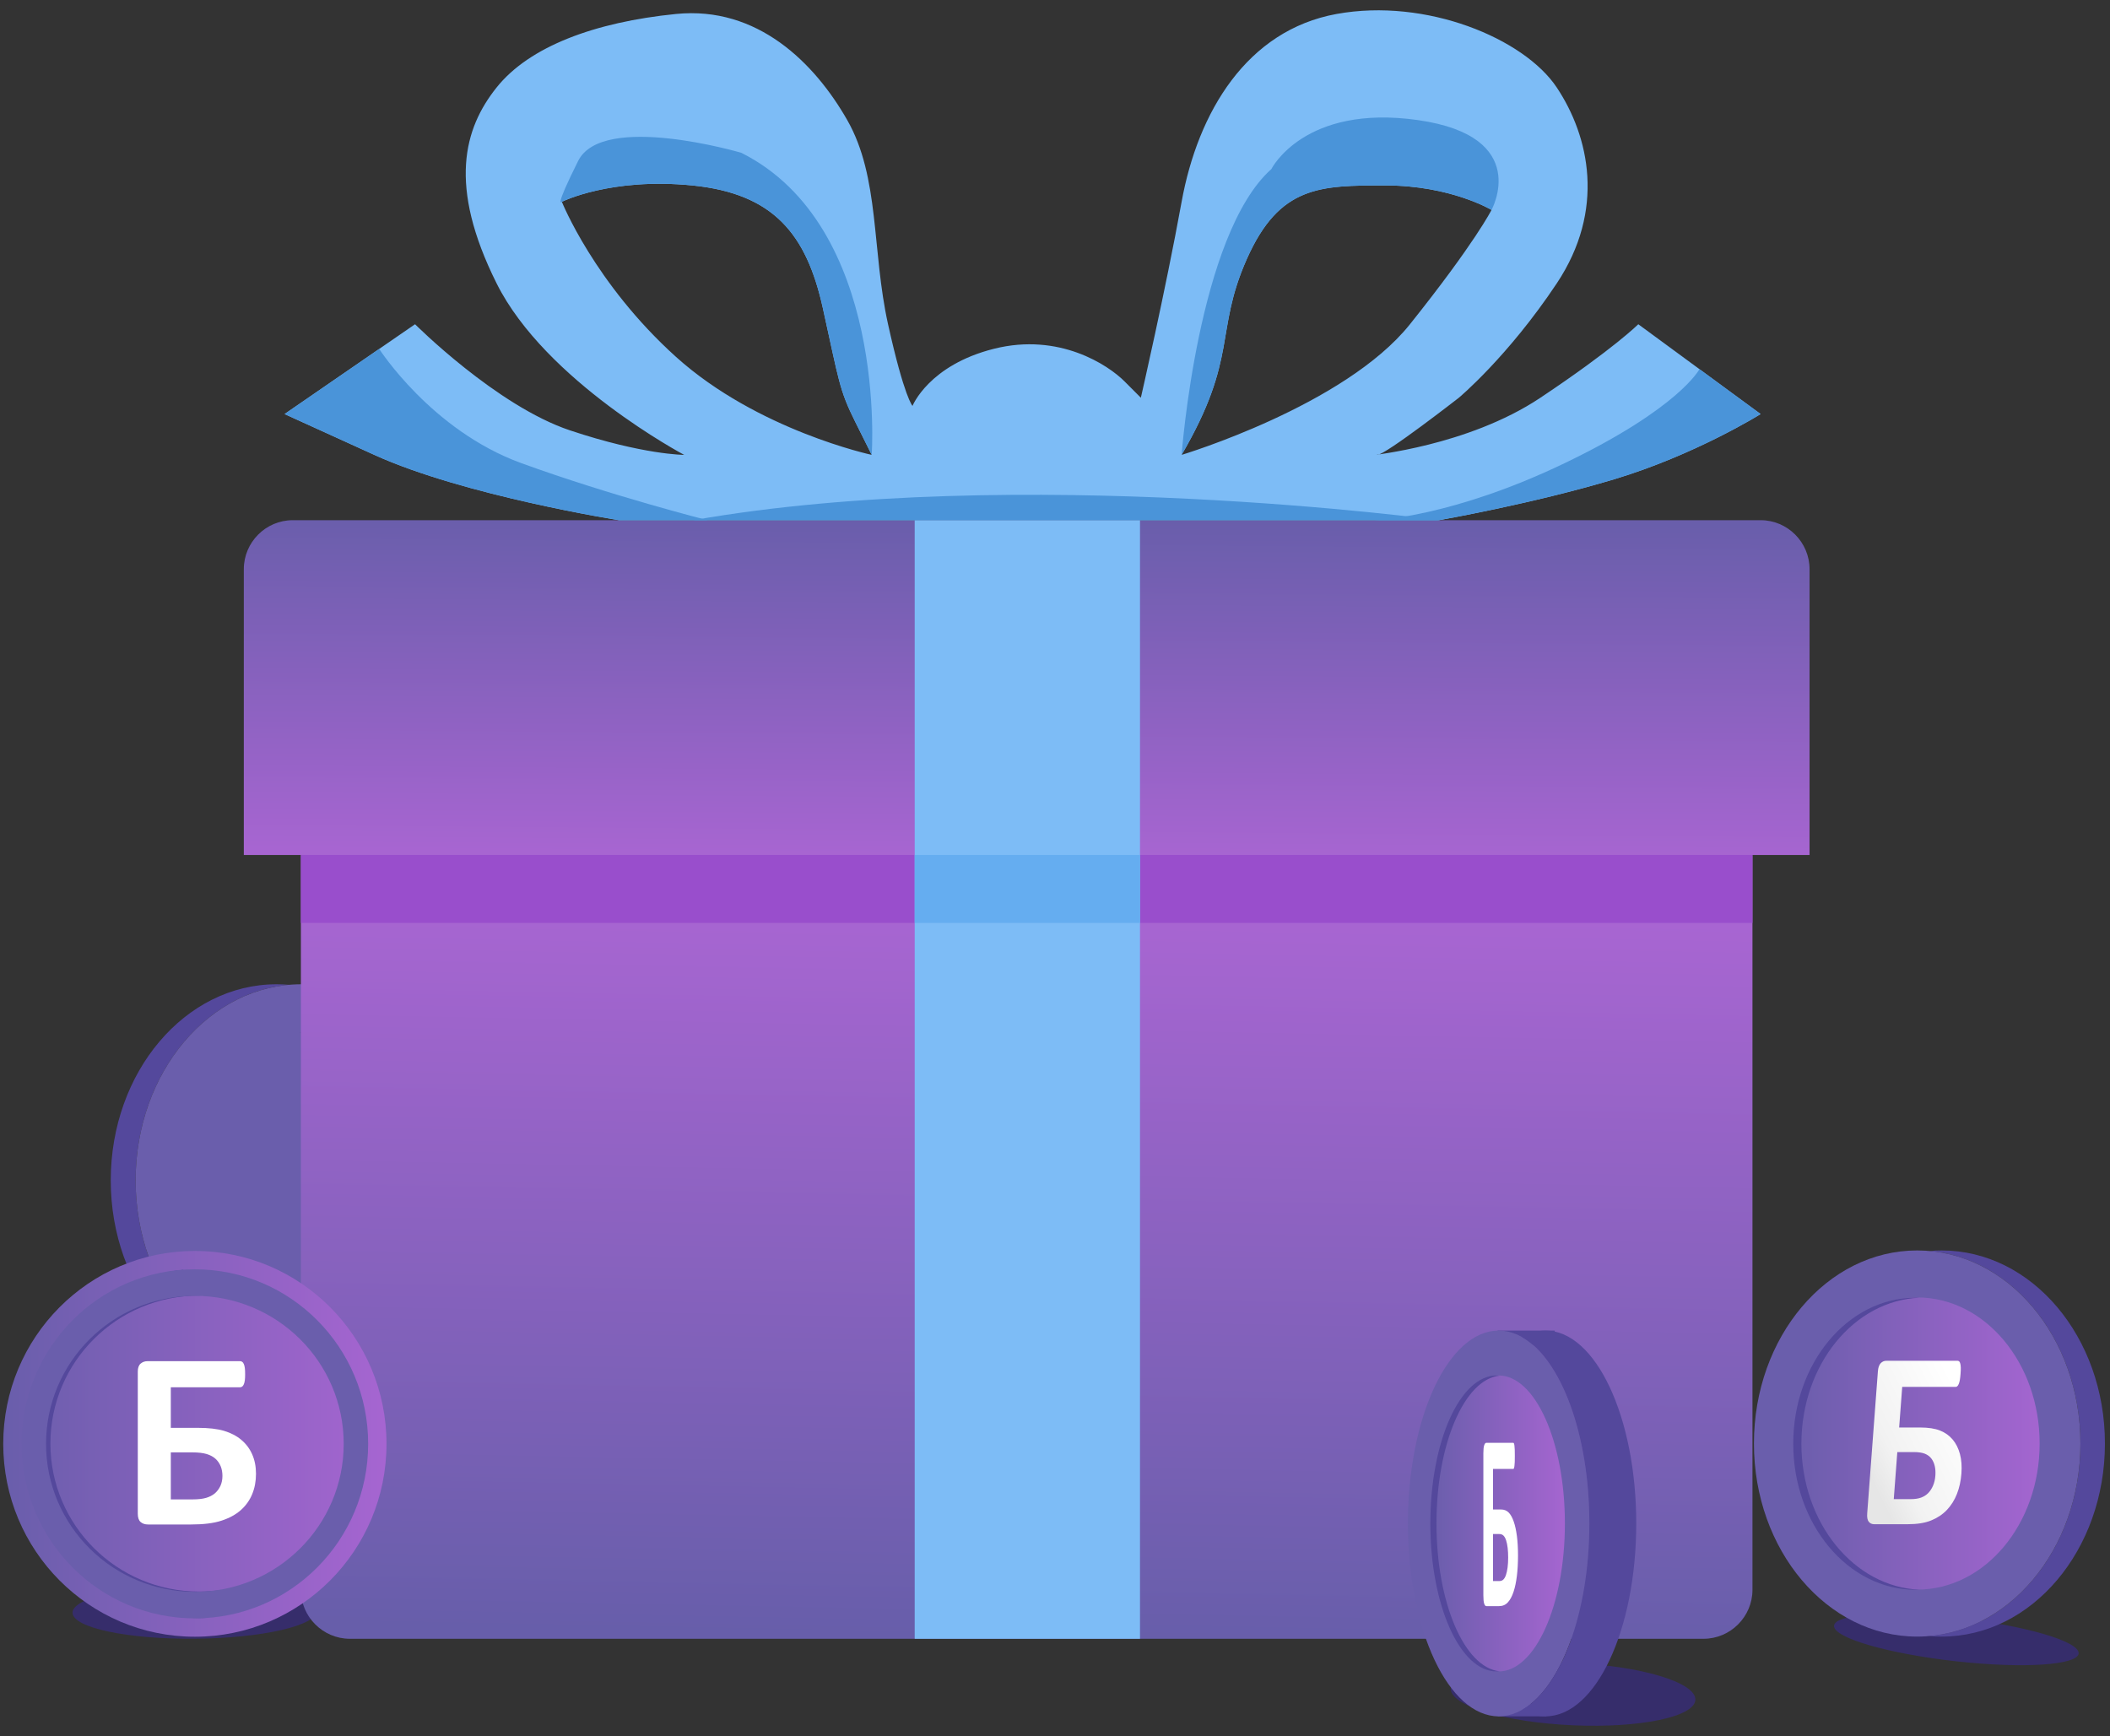 <svg width="192" height="158" viewBox="0 0 192 158" fill="none" xmlns="http://www.w3.org/2000/svg">
<rect x="0" y="0" width="192" height="158" fill="#333333" stroke="none"/>
<path d="M17.733 149.127C23.88 149.073 28.863 147.924 28.863 146.56C28.863 145.196 23.88 144.134 17.733 144.188C11.585 144.242 6.602 145.391 6.602 146.755C6.602 148.119 11.585 149.181 17.733 149.127Z" fill="#362D6B"/>
<path fill-rule="evenodd" clip-rule="evenodd" d="M25.17 89.569C16.835 89.569 10.078 97.559 10.078 107.416C10.078 117.272 16.835 125.262 25.17 125.262C25.551 125.262 25.928 125.246 26.302 125.212C18.496 124.528 12.341 116.822 12.341 107.416C12.341 98.01 18.496 90.303 26.302 89.618C25.928 89.586 25.551 89.569 25.17 89.569Z" fill="#54489C"/>
<path d="M27.434 125.263C35.769 125.263 42.526 117.272 42.526 107.416C42.526 97.559 35.769 89.569 27.434 89.569C19.099 89.569 12.342 97.559 12.342 107.416C12.342 117.272 19.099 125.263 27.434 125.263Z" fill="#6A5EAC"/>
<path fill-rule="evenodd" clip-rule="evenodd" d="M27.573 93.93C27.447 93.93 27.322 93.933 27.196 93.938C33.272 94.175 38.138 100.126 38.138 107.433C38.138 114.739 33.272 120.69 27.196 120.927C27.322 120.932 27.447 120.935 27.573 120.935C33.825 120.935 38.892 114.89 38.892 107.433C38.892 99.975 33.825 93.93 27.573 93.93Z" fill="#54489C"/>
<path fill-rule="evenodd" clip-rule="evenodd" d="M31.832 149.13H155.014C157.463 149.13 159.466 147.124 159.466 144.673V77.802H27.38V144.673C27.38 147.124 29.383 149.13 31.832 149.13Z" fill="url(#paint0_linear)"/>
<path fill-rule="evenodd" clip-rule="evenodd" d="M26.637 47.338H160.209C162.659 47.338 164.661 49.343 164.661 51.796V77.801H22.186V51.796C22.186 49.343 24.188 47.338 26.637 47.338Z" fill="url(#paint1_linear)"/>
<path d="M159.466 77.801H27.38V83.986H159.466V77.801Z" fill="#994ECC"/>
<path d="M103.734 47.338H83.233V149.13H103.734V47.338Z" fill="#7DBCF6"/>
<path d="M103.734 77.801H83.233V83.986H103.734V77.801Z" fill="#65ADF0"/>
<path fill-rule="evenodd" clip-rule="evenodd" d="M82.954 47.338H56.32C56.32 47.338 42.222 45.109 34.059 41.394C25.895 37.679 25.895 37.679 25.895 37.679C29.853 34.955 33.811 32.23 37.768 29.506C37.768 29.506 45.19 36.936 51.868 39.164C58.547 41.394 62.256 41.394 62.256 41.394C62.256 41.394 49.641 34.707 45.19 25.79C40.737 16.875 42.222 11.673 45.19 7.959C48.157 4.243 54.093 2.014 61.514 1.271C68.935 0.529 74.129 5.73 77.098 10.931C80.066 16.132 79.324 22.819 80.808 29.506C82.292 36.193 83.034 36.936 83.034 36.936C83.034 36.936 84.517 33.222 90.455 31.736C96.391 30.249 100.843 33.22 102.328 34.707C103.812 36.193 103.812 36.193 103.812 36.193C103.812 36.193 106.038 26.535 107.522 18.362C109.007 10.188 113.457 2.757 121.621 1.271C129.784 -0.214 138.688 3.5 141.657 7.959C144.625 12.417 146.108 19.104 141.657 25.79C137.204 32.478 132.751 36.193 132.751 36.193C132.751 36.193 126.074 41.394 125.332 41.394C124.589 41.394 133.494 40.651 140.172 36.193C146.851 31.736 149.077 29.506 149.077 29.506L160.209 37.679C160.209 37.679 154.272 41.394 146.852 43.623C139.43 45.852 130.934 47.338 130.934 47.338H82.954ZM107.522 41.394C107.522 41.394 122.363 36.937 128.3 29.506C134.237 22.076 135.721 19.104 135.721 19.104C135.721 19.104 132.009 16.875 126.073 16.875C120.137 16.875 116.427 16.875 113.458 23.562C110.49 30.249 112.716 32.478 107.522 41.394ZM51.126 18.362C51.126 18.362 55.579 16.131 62.998 16.875C70.419 17.618 73.386 21.333 74.871 28.02C76.356 34.707 76.356 35.451 77.84 38.422C79.323 41.394 79.323 41.394 79.323 41.394C79.323 41.394 68.934 39.164 61.514 32.478C54.094 25.79 51.126 18.362 51.126 18.362Z" fill="#7DBCF6"/>
<path fill-rule="evenodd" clip-rule="evenodd" d="M115.685 15.389C115.685 15.389 118.653 9.445 129.042 10.931C139.431 12.417 135.721 19.104 135.721 19.104C135.721 19.104 132.009 16.875 126.073 16.875C120.137 16.875 116.427 16.875 113.458 23.562C110.49 30.249 112.716 32.478 107.522 41.394C107.522 41.394 109.007 21.333 115.685 15.389Z" fill="#4A94D9"/>
<path fill-rule="evenodd" clip-rule="evenodd" d="M67.45 13.903C67.45 13.903 54.834 10.188 52.609 14.645C50.383 19.104 51.125 18.361 51.125 18.361C51.125 18.361 55.578 16.131 62.998 16.875C70.418 17.617 73.385 21.333 74.87 28.02C76.355 34.707 76.355 35.451 77.839 38.422C79.322 41.394 79.322 41.394 79.322 41.394C79.322 41.394 80.807 20.591 67.45 13.903Z" fill="#4A94D9"/>
<path fill-rule="evenodd" clip-rule="evenodd" d="M34.506 31.752C34.506 31.752 39.254 39.165 47.416 42.138C55.578 45.11 64.383 47.338 64.383 47.338H56.32C56.32 47.338 42.222 45.109 34.059 41.394C25.895 37.679 25.895 37.679 25.895 37.679L34.505 31.752H34.506Z" fill="#4A94D9"/>
<path fill-rule="evenodd" clip-rule="evenodd" d="M154.642 33.593C154.642 33.593 152.823 37.127 142.398 42.138C132.136 47.07 125.254 47.332 125.043 47.338H125.037H130.933C130.933 47.338 139.429 45.852 146.85 43.623C154.271 41.394 160.208 37.679 160.208 37.679L154.643 33.593H154.642Z" fill="#4A94D9"/>
<path fill-rule="evenodd" clip-rule="evenodd" d="M63.07 47.338H130.932C130.932 47.338 92.679 42.138 63.07 47.338Z" fill="#4A94D9"/>
<path d="M178.017 151.182C184.164 151.862 189.148 151.527 189.148 150.434C189.148 149.34 184.164 147.901 178.017 147.22C171.869 146.54 166.886 146.875 166.886 147.968C166.886 149.062 171.869 150.501 178.017 151.182Z" fill="#362D6B"/>
<path d="M17.732 148.944C27.363 148.944 35.17 141.085 35.17 131.391C35.17 121.696 27.363 113.837 17.732 113.837C8.101 113.837 0.294 121.696 0.294 131.391C0.294 141.085 8.101 148.944 17.732 148.944Z" fill="url(#paint2_linear)"/>
<path fill-rule="evenodd" clip-rule="evenodd" d="M18.692 147.235C18.506 147.242 18.318 147.247 18.13 147.247C9.42 147.247 2.36 140.136 2.36 131.365C2.36 123.084 8.653 116.285 16.683 115.55L18.123 117.897C10.647 117.9 4.587 123.929 4.587 131.365C4.587 138.802 10.65 144.832 18.13 144.832C18.808 144.832 19.473 144.781 20.125 144.685L18.692 147.235Z" fill="#54489C"/>
<path fill-rule="evenodd" clip-rule="evenodd" d="M17.732 115.509C26.442 115.509 33.501 122.62 33.501 131.391C33.501 140.162 26.442 147.273 17.732 147.273C9.023 147.273 1.964 140.162 1.964 131.391C1.964 122.62 9.023 115.509 17.732 115.509ZM17.732 117.924C25.212 117.924 31.275 123.953 31.275 131.391C31.275 138.829 25.212 144.858 17.732 144.858C10.253 144.858 4.19 138.829 4.19 131.391C4.19 123.953 10.253 117.924 17.732 117.924Z" fill="#6A5EAC"/>
<path d="M23.294 134.119C23.294 134.794 23.179 135.409 22.948 135.969C22.718 136.53 22.373 137.011 21.911 137.423C21.446 137.835 20.858 138.153 20.147 138.384C19.438 138.615 18.515 138.729 17.383 138.729H13.47C13.192 138.729 12.968 138.654 12.796 138.505C12.624 138.356 12.538 138.101 12.538 137.741V124.82C12.538 124.483 12.624 124.24 12.796 124.091C12.968 123.942 13.18 123.867 13.434 123.867H21.837C21.911 123.867 21.978 123.887 22.037 123.927C22.095 123.962 22.142 124.029 22.186 124.127C22.229 124.22 22.259 124.342 22.279 124.495C22.299 124.644 22.306 124.832 22.306 125.059C22.306 125.275 22.299 125.455 22.279 125.608C22.259 125.757 22.229 125.878 22.186 125.972C22.142 126.07 22.095 126.137 22.037 126.18C21.978 126.223 21.915 126.243 21.845 126.243H15.543V129.935H18.018C18.973 129.935 19.763 130.024 20.385 130.208C21.003 130.393 21.532 130.667 21.958 131.028C22.389 131.388 22.718 131.827 22.948 132.348C23.179 132.87 23.294 133.461 23.294 134.119ZM20.241 134.312C20.241 133.986 20.186 133.689 20.08 133.426C19.97 133.16 19.814 132.936 19.607 132.748C19.399 132.56 19.129 132.415 18.804 132.317C18.475 132.219 18.04 132.168 17.493 132.168H15.543V136.447H17.528C18.021 136.447 18.428 136.4 18.745 136.31C19.067 136.216 19.332 136.079 19.548 135.899C19.763 135.715 19.931 135.487 20.057 135.221C20.177 134.95 20.241 134.649 20.241 134.312Z" fill="white"/>
<path d="M143.141 157.004C149.288 157.273 154.272 156.22 154.272 154.653C154.272 153.086 149.288 151.598 143.141 151.329C136.993 151.061 132.01 152.113 132.01 153.68C132.01 155.247 136.993 156.736 143.141 157.004Z" fill="#362D6B"/>
<path fill-rule="evenodd" clip-rule="evenodd" d="M176.683 113.792C184.888 113.792 191.539 121.658 191.539 131.362C191.539 141.065 184.888 148.932 176.683 148.932C176.309 148.932 175.937 148.915 175.569 148.883C183.253 148.209 189.31 140.622 189.31 131.362C189.31 122.102 183.253 114.515 175.569 113.841C175.937 113.809 176.309 113.792 176.683 113.792Z" fill="#54489C"/>
<path d="M174.454 148.932C182.659 148.932 189.309 141.066 189.309 131.362C189.309 121.659 182.659 113.792 174.454 113.792C166.25 113.792 159.6 121.659 159.6 131.362C159.6 141.066 166.25 148.932 174.454 148.932Z" fill="#6A5EAC"/>
<path d="M174.455 144.655C180.608 144.655 185.597 138.704 185.597 131.362C185.597 124.02 180.608 118.068 174.455 118.068C168.302 118.068 163.313 124.02 163.313 131.362C163.313 138.704 168.302 144.655 174.455 144.655Z" fill="url(#paint3_linear)"/>
<path d="M178.479 134.093C178.428 134.768 178.294 135.384 178.074 135.944C177.854 136.506 177.552 136.988 177.164 137.4C176.774 137.811 176.297 138.129 175.73 138.36C175.166 138.592 174.445 138.706 173.572 138.706H170.551C170.337 138.706 170.17 138.631 170.049 138.482C169.927 138.333 169.879 138.079 169.907 137.717L170.88 124.785C170.905 124.448 170.99 124.205 171.134 124.055C171.279 123.906 171.447 123.832 171.643 123.832H178.128C178.185 123.832 178.235 123.852 178.278 123.891C178.32 123.926 178.352 123.993 178.377 124.091C178.403 124.185 178.418 124.306 178.422 124.46C178.426 124.609 178.418 124.797 178.4 125.024C178.384 125.24 178.364 125.42 178.338 125.574C178.312 125.723 178.279 125.844 178.238 125.939C178.198 126.036 178.156 126.103 178.107 126.146C178.059 126.19 178.009 126.21 177.955 126.21H173.092L172.814 129.904H174.723C175.46 129.904 176.063 129.994 176.529 130.179C176.993 130.363 177.38 130.637 177.683 130.998C177.987 131.359 178.207 131.798 178.347 132.32C178.486 132.842 178.528 133.434 178.479 134.093ZM176.109 134.286C176.134 133.96 176.114 133.662 176.051 133.399C175.987 133.132 175.884 132.909 175.738 132.72C175.592 132.532 175.394 132.387 175.151 132.289C174.904 132.191 174.573 132.14 174.151 132.14H172.646L172.324 136.423H173.855C174.235 136.423 174.553 136.376 174.804 136.285C175.06 136.192 175.275 136.054 175.455 135.874C175.635 135.69 175.782 135.462 175.898 135.196C176.013 134.925 176.084 134.622 176.109 134.286Z" fill="url(#paint4_linear)"/>
<path fill-rule="evenodd" clip-rule="evenodd" d="M174.317 118.086C174.442 118.086 174.565 118.089 174.689 118.094C168.708 118.328 163.919 124.186 163.919 131.379C163.919 138.572 168.708 144.431 174.689 144.664C174.565 144.669 174.442 144.673 174.317 144.673C168.164 144.673 163.176 138.721 163.176 131.379C163.176 124.038 168.164 118.086 174.317 118.086Z" fill="#54489C"/>
<path d="M141.471 121.083H136.276V122.383H141.471V121.083Z" fill="#54489C"/>
<path d="M140.729 155.074H136.276V156.189H140.729V155.074Z" fill="#54489C"/>
<path d="M136.369 156.189C140.929 156.189 144.625 148.33 144.625 138.635C144.625 128.941 140.929 121.082 136.369 121.082C131.81 121.082 128.114 128.941 128.114 138.635C128.114 148.33 131.81 156.189 136.369 156.189Z" fill="#6A5EAC"/>
<path fill-rule="evenodd" clip-rule="evenodd" d="M140.635 121.083C145.195 121.083 148.891 128.941 148.891 138.635C148.891 148.33 145.195 156.189 140.635 156.189C139.898 156.189 139.183 155.982 138.503 155.596C142.028 153.596 144.625 146.761 144.625 138.635C144.625 130.51 142.028 123.675 138.503 121.676C139.183 121.29 139.898 121.083 140.635 121.083Z" fill="#54489C"/>
<path d="M136.369 152.101C139.698 152.101 142.398 146.072 142.398 138.635C142.398 131.198 139.698 125.169 136.369 125.169C133.039 125.169 130.34 131.198 130.34 138.635C130.34 146.072 133.039 152.101 136.369 152.101Z" fill="url(#paint5_linear)"/>
<path fill-rule="evenodd" clip-rule="evenodd" d="M136.183 125.169C136.276 125.169 136.369 125.174 136.462 125.184C133.256 125.508 130.711 131.407 130.711 138.636C130.711 145.865 133.256 151.763 136.462 152.088C136.369 152.097 136.276 152.102 136.183 152.102C132.848 152.102 130.154 146.073 130.154 138.636C130.154 131.198 132.848 125.169 136.183 125.169Z" fill="#54489C"/>
<path d="M138.132 141.549C138.132 142.224 138.098 142.839 138.031 143.399C137.963 143.96 137.862 144.441 137.727 144.853C137.59 145.265 137.419 145.583 137.209 145.814C137.002 146.045 136.731 146.159 136.399 146.159H135.252C135.17 146.159 135.105 146.084 135.054 145.935C135.004 145.786 134.979 145.531 134.979 145.171V132.251C134.979 131.914 135.004 131.67 135.054 131.522C135.105 131.373 135.166 131.298 135.241 131.298H137.705C137.727 131.298 137.747 131.318 137.764 131.357C137.781 131.392 137.795 131.459 137.807 131.557C137.82 131.651 137.829 131.772 137.835 131.926C137.841 132.074 137.842 132.263 137.842 132.49C137.842 132.705 137.841 132.886 137.835 133.038C137.829 133.187 137.82 133.309 137.807 133.403C137.795 133.5 137.781 133.567 137.764 133.611C137.747 133.654 137.728 133.673 137.707 133.673H135.859V137.365H136.585C136.865 137.365 137.097 137.455 137.28 137.639C137.461 137.823 137.615 138.097 137.74 138.458C137.867 138.818 137.963 139.257 138.031 139.779C138.098 140.3 138.132 140.891 138.132 141.549ZM137.236 141.742C137.236 141.417 137.221 141.119 137.19 140.856C137.158 140.59 137.112 140.367 137.051 140.178C136.99 139.99 136.911 139.845 136.815 139.747C136.72 139.649 136.592 139.598 136.431 139.598H135.859V143.877H136.442C136.586 143.877 136.705 143.83 136.798 143.74C136.893 143.647 136.97 143.51 137.034 143.329C137.097 143.145 137.146 142.917 137.183 142.651C137.218 142.381 137.236 142.079 137.236 141.742Z" fill="white"/>
<defs>
<linearGradient id="paint0_linear" x1="94.119" y1="77.792" x2="92.723" y2="149.14" gradientUnits="userSpaceOnUse">
<stop stop-color="#AD66D5"/>
<stop offset="1" stop-color="#675EAA"/>
</linearGradient>
<linearGradient id="paint1_linear" x1="93.544" y1="47.329" x2="93.301" y2="77.811" gradientUnits="userSpaceOnUse">
<stop stop-color="#695EAB"/>
<stop offset="1" stop-color="#A765D1"/>
</linearGradient>
<linearGradient id="paint2_linear" x1="0.294" y1="131.391" x2="35.171" y2="131.391" gradientUnits="userSpaceOnUse">
<stop stop-color="#695EAB"/>
<stop offset="1" stop-color="#A665D1"/>
</linearGradient>
<linearGradient id="paint3_linear" x1="163.314" y1="131.362" x2="185.597" y2="131.362" gradientUnits="userSpaceOnUse">
<stop stop-color="#6B5EAC"/>
<stop offset="1" stop-color="#A465D0"/>
</linearGradient>
<linearGradient id="paint4_linear" x1="169.781" y1="133.604" x2="179.307" y2="128.943" gradientUnits="userSpaceOnUse">
<stop stop-color="#E6E6E6"/>
<stop offset="0.259" stop-color="#F2F2F2"/>
<stop offset="1" stop-color="white"/>
</linearGradient>
<linearGradient id="paint5_linear" x1="130.339" y1="138.635" x2="142.398" y2="138.635" gradientUnits="userSpaceOnUse">
<stop stop-color="#6A5EAC"/>
<stop offset="1" stop-color="#A565D0"/>
</linearGradient>
</defs>
</svg>
